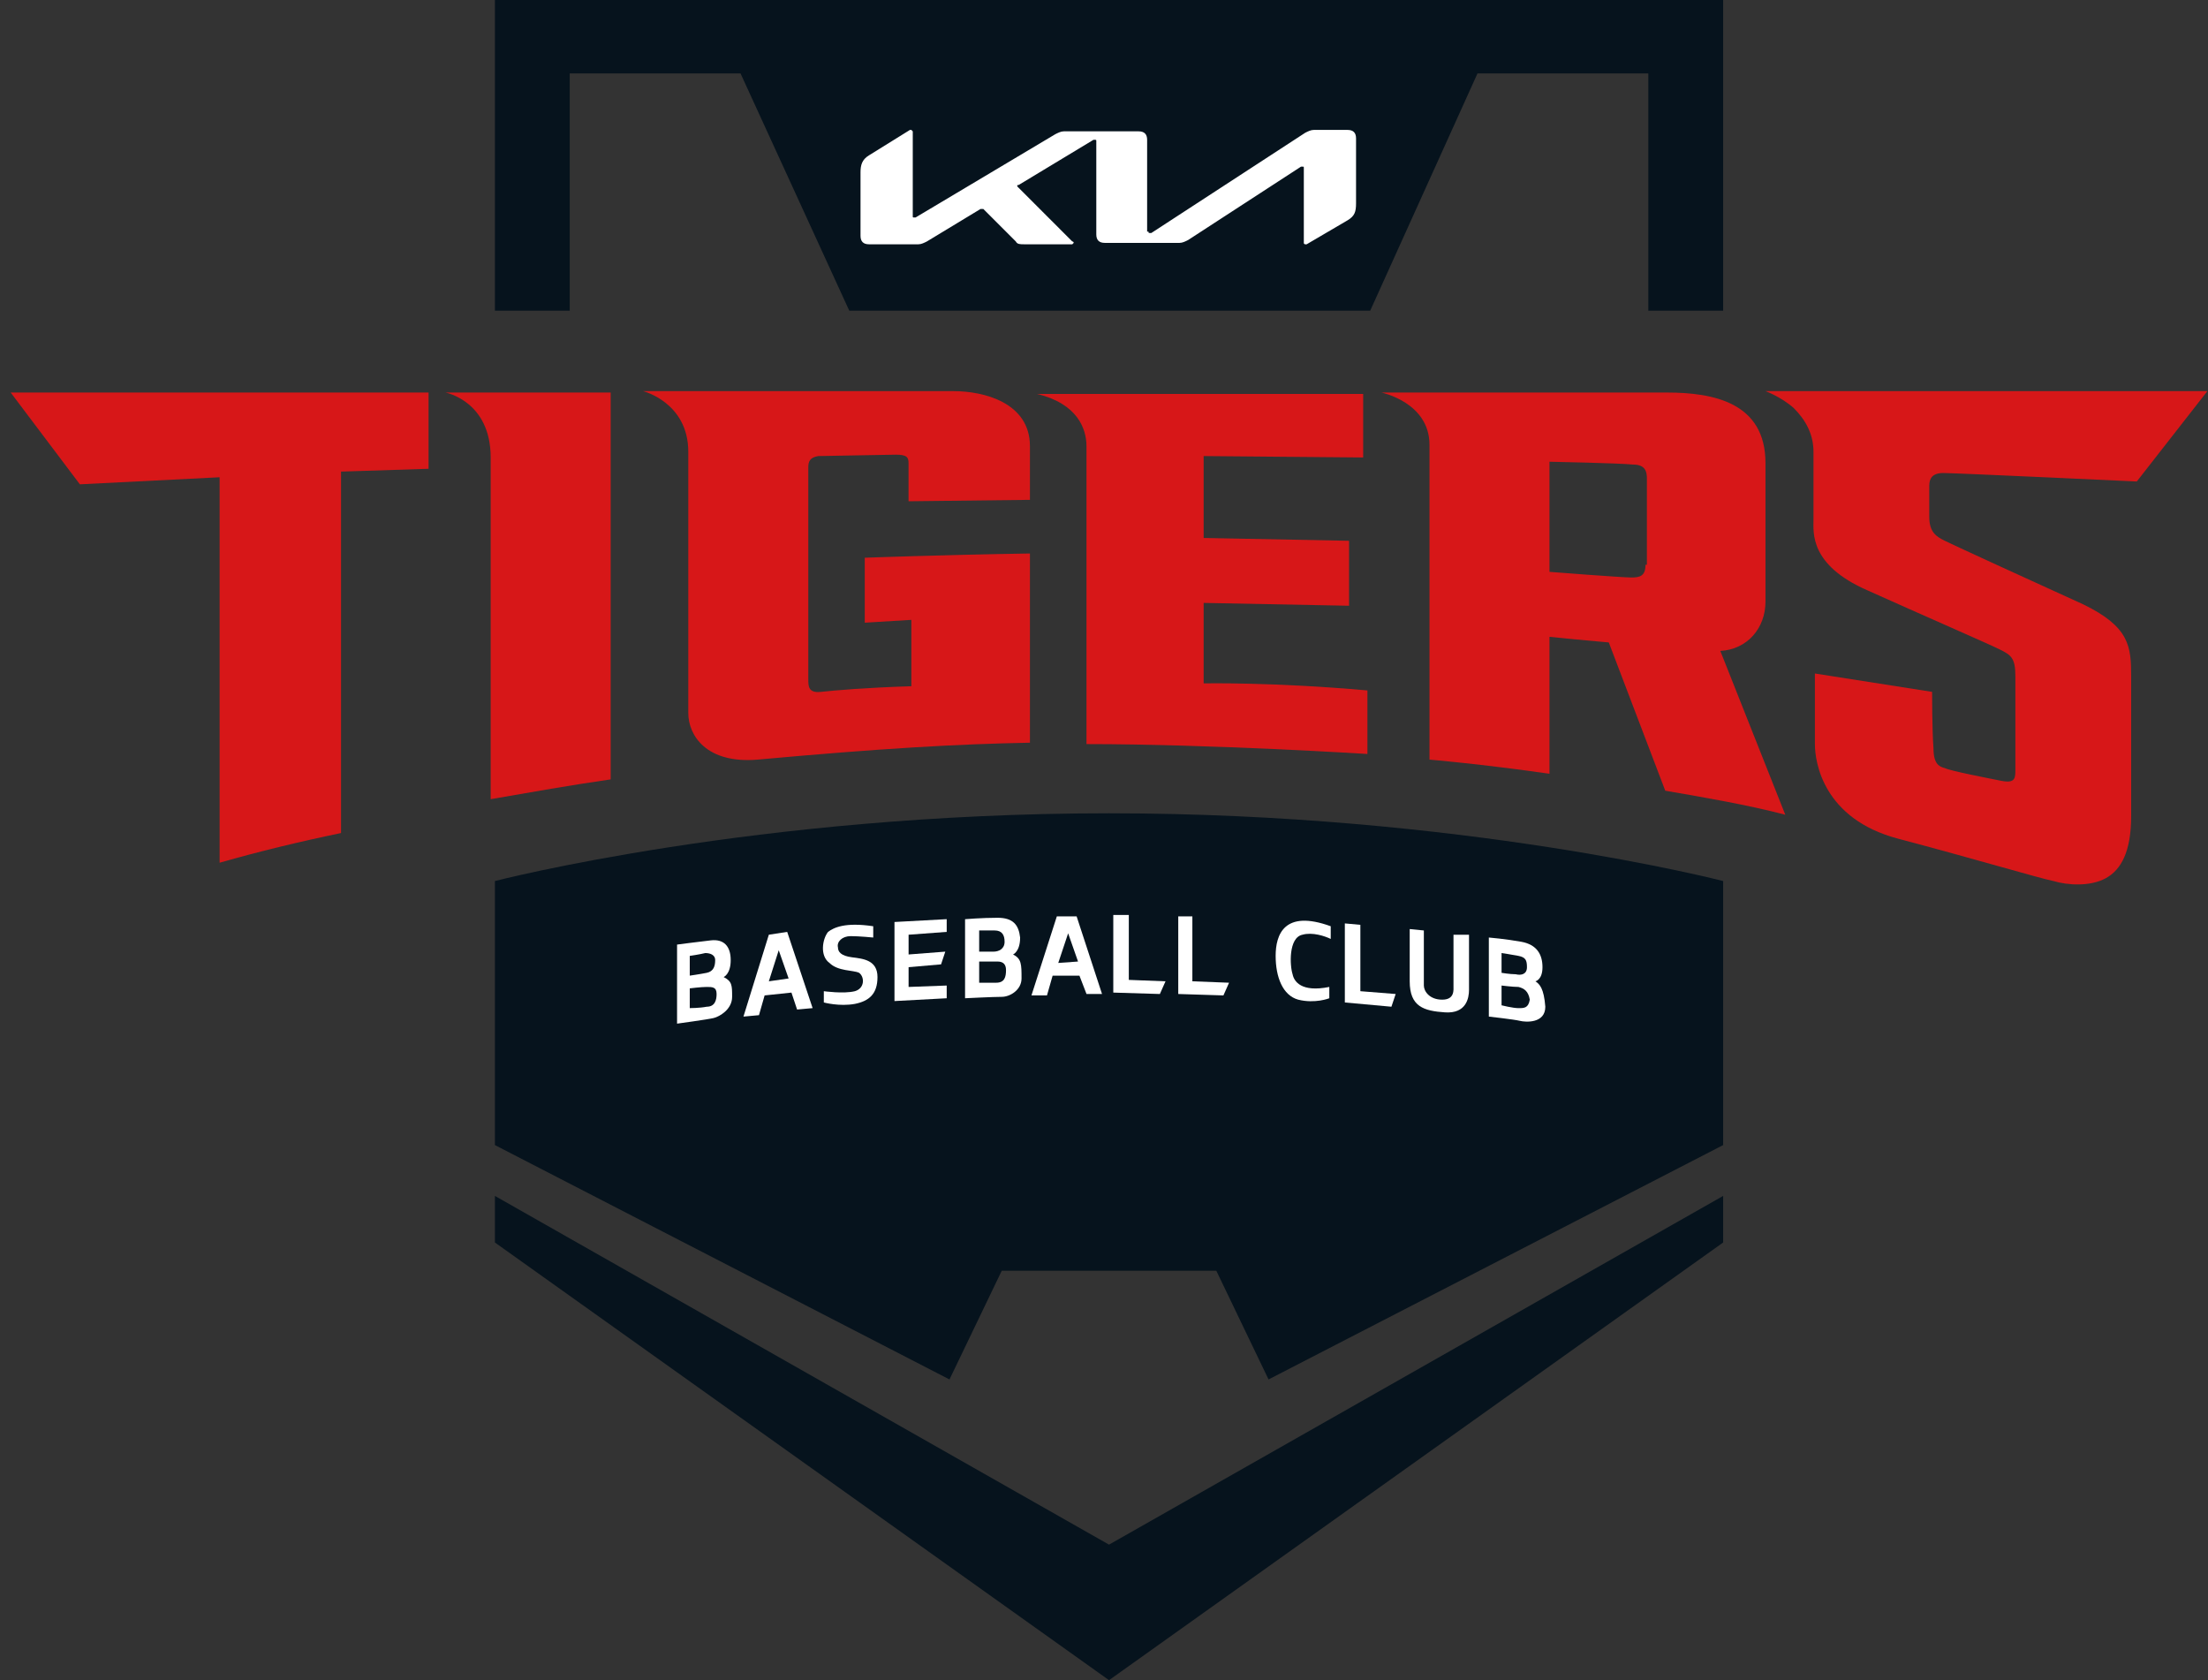 <svg width="92" height="70" viewBox="0 0 92 70" fill="none" xmlns="http://www.w3.org/2000/svg">
<rect x="0" y="0" width="92" height="70" fill="#333333" stroke="none"/>
<path d="M46.209 64.354L20.621 49.825V51.766L46.209 70.001L71.798 51.766V49.825L46.209 64.354Z" fill="#06131D"/>
<path d="M46.209 33.884C31.503 33.884 20.621 36.707 20.621 36.707V47.707L39.562 57.472L41.739 52.943H50.68L52.856 57.472L71.798 47.707V36.707C71.798 36.707 60.915 33.884 46.209 33.884Z" fill="#06131D"/>
<path d="M20.621 0.001V12.943H23.739V3.06H30.856L35.386 12.943H57.092L61.562 3.06H68.68V12.943H71.798V0.001H20.621Z" fill="#06131D"/>
<path d="M30.152 40.707C30.152 40.707 30.446 40.59 30.446 40.001C30.446 39.413 30.152 39.119 29.623 39.178C29.093 39.237 28.211 39.354 28.211 39.354V42.648C28.211 42.648 29.505 42.472 29.74 42.413C29.976 42.354 30.505 42.06 30.505 41.531C30.505 41.06 30.505 40.884 30.152 40.707ZM28.74 39.825C28.74 39.825 29.152 39.766 29.387 39.707C29.564 39.707 29.799 39.766 29.799 40.001C29.799 40.237 29.74 40.472 29.446 40.531C29.152 40.59 28.74 40.648 28.74 40.648V39.825ZM29.446 41.943C29.152 42.001 28.74 42.001 28.74 42.001V41.178C28.74 41.178 29.211 41.119 29.446 41.119C29.681 41.119 29.858 41.119 29.858 41.413C29.858 41.648 29.799 41.943 29.446 41.943Z" fill="white"/>
<path d="M33.212 42.06L33.859 42.001L32.8 38.825L32.035 38.943L30.977 42.354L31.624 42.295L31.859 41.472L32.977 41.354L33.212 42.06ZM32.035 40.884L32.447 39.59L32.859 40.766L32.035 40.884Z" fill="white"/>
<path d="M36.385 38.59V39.06C36.385 39.06 35.797 39.002 35.444 39.002C35.091 39.002 34.856 39.237 34.915 39.472C34.915 39.648 35.032 39.825 35.503 39.884C35.973 39.943 36.562 40.002 36.562 40.707C36.562 41.413 36.209 41.707 35.62 41.825C34.973 41.943 34.326 41.766 34.326 41.766V41.296C34.326 41.296 35.15 41.413 35.62 41.296C36.032 41.178 36.032 40.707 35.797 40.531C35.562 40.413 34.915 40.472 34.562 40.119C34.15 39.825 34.267 39.119 34.503 38.825C34.738 38.648 35.209 38.413 36.385 38.59Z" fill="white"/>
<path d="M39.446 38.825V38.295L37.27 38.413V41.707L39.446 41.59V41.06L37.858 41.119V40.295L39.211 40.178L39.387 39.648L37.858 39.766V38.943L39.446 38.825Z" fill="white"/>
<path d="M42.211 39.766C42.211 39.766 42.505 39.649 42.505 39.06C42.446 38.531 42.211 38.237 41.564 38.237C40.917 38.237 40.211 38.296 40.211 38.296V41.59C40.211 41.59 41.387 41.531 41.74 41.531C42.093 41.531 42.564 41.237 42.564 40.766C42.564 40.178 42.564 39.943 42.211 39.766ZM40.799 38.766C40.799 38.766 41.152 38.766 41.446 38.766C41.74 38.766 41.858 38.943 41.858 39.237C41.858 39.531 41.623 39.649 41.387 39.649C41.152 39.649 40.799 39.649 40.799 39.649V38.766ZM41.505 40.943H40.799V40.06C40.799 40.06 41.329 40.06 41.564 40.06C41.799 40.06 41.917 40.178 41.917 40.413C41.917 40.707 41.858 40.943 41.505 40.943Z" fill="white"/>
<path d="M45.271 41.413H45.918L44.859 38.178H44.035L42.977 41.472H43.624L43.859 40.649H44.977L45.271 41.413ZM44.094 40.119L44.506 38.884L44.918 40.06L44.094 40.119Z" fill="white"/>
<path d="M46.387 38.119V41.354L48.328 41.413L48.563 40.884L47.034 40.825V38.119H46.387Z" fill="white"/>
<path d="M49.094 38.178V41.413L50.976 41.472L51.211 40.943L49.682 40.884V38.178H49.094Z" fill="white"/>
<path d="M53.858 40.59C53.741 40.237 53.682 39.06 54.27 38.943C54.682 38.825 55.211 39.002 55.447 39.119V38.59C53.505 37.884 53.152 38.943 53.152 39.825C53.152 40.707 53.447 41.472 54.093 41.649C54.799 41.825 55.388 41.59 55.388 41.59V41.119C54.211 41.355 53.917 40.884 53.858 40.59Z" fill="white"/>
<path d="M56.035 38.472V41.766L57.976 41.943L58.153 41.413L56.682 41.296V38.531L56.035 38.472Z" fill="white"/>
<path d="M60.562 38.943V41.06C60.562 41.237 60.621 41.649 60.091 41.649C59.562 41.649 59.327 41.296 59.327 41.06V38.766L58.738 38.707V40.884C58.738 41.943 59.327 42.119 60.209 42.178C61.091 42.237 61.209 41.59 61.209 41.237V38.943H60.562Z" fill="white"/>
<path d="M63.976 40.884C63.976 40.884 64.27 40.825 64.27 40.296C64.27 39.766 64.035 39.354 63.388 39.237C62.741 39.119 62.035 39.06 62.035 39.06V42.354C62.035 42.354 63.094 42.472 63.329 42.531C63.565 42.59 64.388 42.648 64.388 41.943C64.329 41.178 64.153 41.002 63.976 40.884ZM62.565 39.707C62.565 39.707 62.976 39.766 63.27 39.825C63.565 39.884 63.623 40.002 63.623 40.296C63.623 40.59 63.388 40.648 63.153 40.59C62.917 40.59 62.565 40.531 62.565 40.531V39.707ZM63.27 42.002C63.035 42.002 62.565 41.884 62.565 41.884V41.06C62.565 41.06 63.035 41.119 63.27 41.119C63.506 41.178 63.682 41.296 63.741 41.648C63.682 42.002 63.506 42.002 63.27 42.002Z" fill="white"/>
<path d="M17.857 16.354H0.445L3.328 20.178L9.151 19.884V35.943C10.798 35.472 12.504 35.06 14.21 34.707V19.648L17.857 19.531V16.354Z" fill="#D71718"/>
<path d="M25.445 16.354H18.562C18.562 16.354 20.445 16.707 20.445 19.06V33.296C22.151 33.001 23.798 32.707 25.445 32.472V16.354Z" fill="#D71718"/>
<path d="M36.032 23.237V25.943L37.973 25.825V28.59C36.091 28.648 34.738 28.766 34.209 28.825C33.679 28.884 33.679 28.59 33.679 28.296V19.472C33.679 19.237 33.738 19.06 34.091 19.001C34.444 19.001 36.914 18.943 37.326 18.943C37.797 18.943 37.856 19.06 37.856 19.296V20.884L42.914 20.825V18.59C42.914 16.766 40.973 16.296 39.738 16.296H26.797C26.797 16.296 28.679 16.766 28.679 18.825V29.707C28.679 30.648 29.444 31.825 31.562 31.648C36.738 31.178 39.856 31.001 42.914 30.943V23.06C39.209 23.119 36.032 23.237 36.032 23.237Z" fill="#D71718"/>
<path d="M50.152 28.472V25.119L56.211 25.237V22.531L50.152 22.413V19.001L56.799 19.06V16.413H43.211C44.917 16.825 45.27 17.884 45.27 18.59V31.001C50.446 31.001 56.976 31.413 56.976 31.413V28.766C53.035 28.413 50.152 28.472 50.152 28.472Z" fill="#D71718"/>
<path d="M71.68 27.119C72.798 27.06 73.562 26.178 73.562 25.06V19.296C73.562 16.766 71.386 16.354 69.445 16.354H57.562C57.562 16.354 59.562 16.766 59.562 18.531V31.648C59.562 31.648 61.68 31.825 64.562 32.237V26.531C64.562 26.531 65.68 26.648 67.033 26.766L69.386 32.943C71.092 33.237 72.798 33.531 74.386 33.943L71.68 27.119ZM68.562 23.531C68.562 24.001 68.327 24.06 67.974 24.06C67.562 24.06 64.562 23.825 64.562 23.825V19.237C64.562 19.237 67.504 19.296 68.033 19.354C68.562 19.354 68.621 19.648 68.621 19.943V23.531H68.562Z" fill="#D71718"/>
<path d="M80.504 28.825L75.621 28.06V31.001C75.621 31.766 75.974 34.119 79.092 34.943C82.21 35.766 84.974 36.59 85.562 36.707C86.151 36.884 87.092 36.943 87.739 36.59C88.386 36.237 88.798 35.472 88.798 34.001V28.178C88.798 26.943 88.739 26.119 86.798 25.178C84.857 24.296 81.386 22.707 81.033 22.531C80.68 22.354 80.386 22.178 80.386 21.531V20.237C80.386 19.943 80.504 19.707 80.974 19.707C81.445 19.707 89.033 20.06 89.033 20.06L91.974 16.296H73.562C73.562 16.296 74.21 16.531 74.739 17.001C75.21 17.472 75.562 18.06 75.562 18.825V21.648C75.562 22.178 75.386 23.531 77.798 24.59C80.151 25.648 82.857 26.825 83.327 27.06C83.798 27.296 83.974 27.413 83.974 28.178V32.06C83.974 32.413 83.974 32.648 83.386 32.531C82.798 32.413 81.268 32.119 81.033 32.001C80.798 31.943 80.562 31.825 80.562 31.178C80.504 30.472 80.504 28.825 80.504 28.825Z" fill="#D71718"/>
<path d="M47.855 9.649C47.855 9.707 47.855 9.707 47.914 9.707H47.973L54.385 5.531C54.502 5.472 54.62 5.413 54.738 5.413H56.15C56.385 5.413 56.502 5.531 56.502 5.766V8.472C56.502 8.825 56.444 9.001 56.15 9.178L54.444 10.178H54.385C54.385 10.178 54.326 10.178 54.326 10.119V7.001C54.326 6.943 54.326 6.943 54.267 6.943H54.208L49.502 10.002C49.385 10.06 49.267 10.119 49.15 10.119H46.032C45.797 10.119 45.679 10.002 45.679 9.766V5.884C45.679 5.825 45.679 5.825 45.62 5.825C45.62 5.825 45.62 5.825 45.561 5.825L42.444 7.707C42.385 7.707 42.385 7.707 42.385 7.766C42.385 7.766 42.385 7.766 42.444 7.825L44.679 10.06C44.738 10.06 44.738 10.119 44.738 10.119L44.679 10.178H42.679C42.502 10.178 42.385 10.178 42.326 10.06L40.973 8.707C40.973 8.707 40.973 8.707 40.914 8.707C40.914 8.707 40.914 8.707 40.855 8.707L38.62 10.06C38.502 10.119 38.385 10.178 38.267 10.178H36.208C35.973 10.178 35.855 10.06 35.855 9.825V7.178C35.855 6.884 35.914 6.649 36.208 6.472L37.914 5.413H37.973L38.032 5.472V9.001C38.032 9.06 38.032 9.06 38.091 9.06H38.15L43.973 5.59C44.091 5.531 44.208 5.472 44.326 5.472H47.444C47.679 5.472 47.797 5.59 47.797 5.825V9.649H47.855Z" fill="white"/>
</svg>
